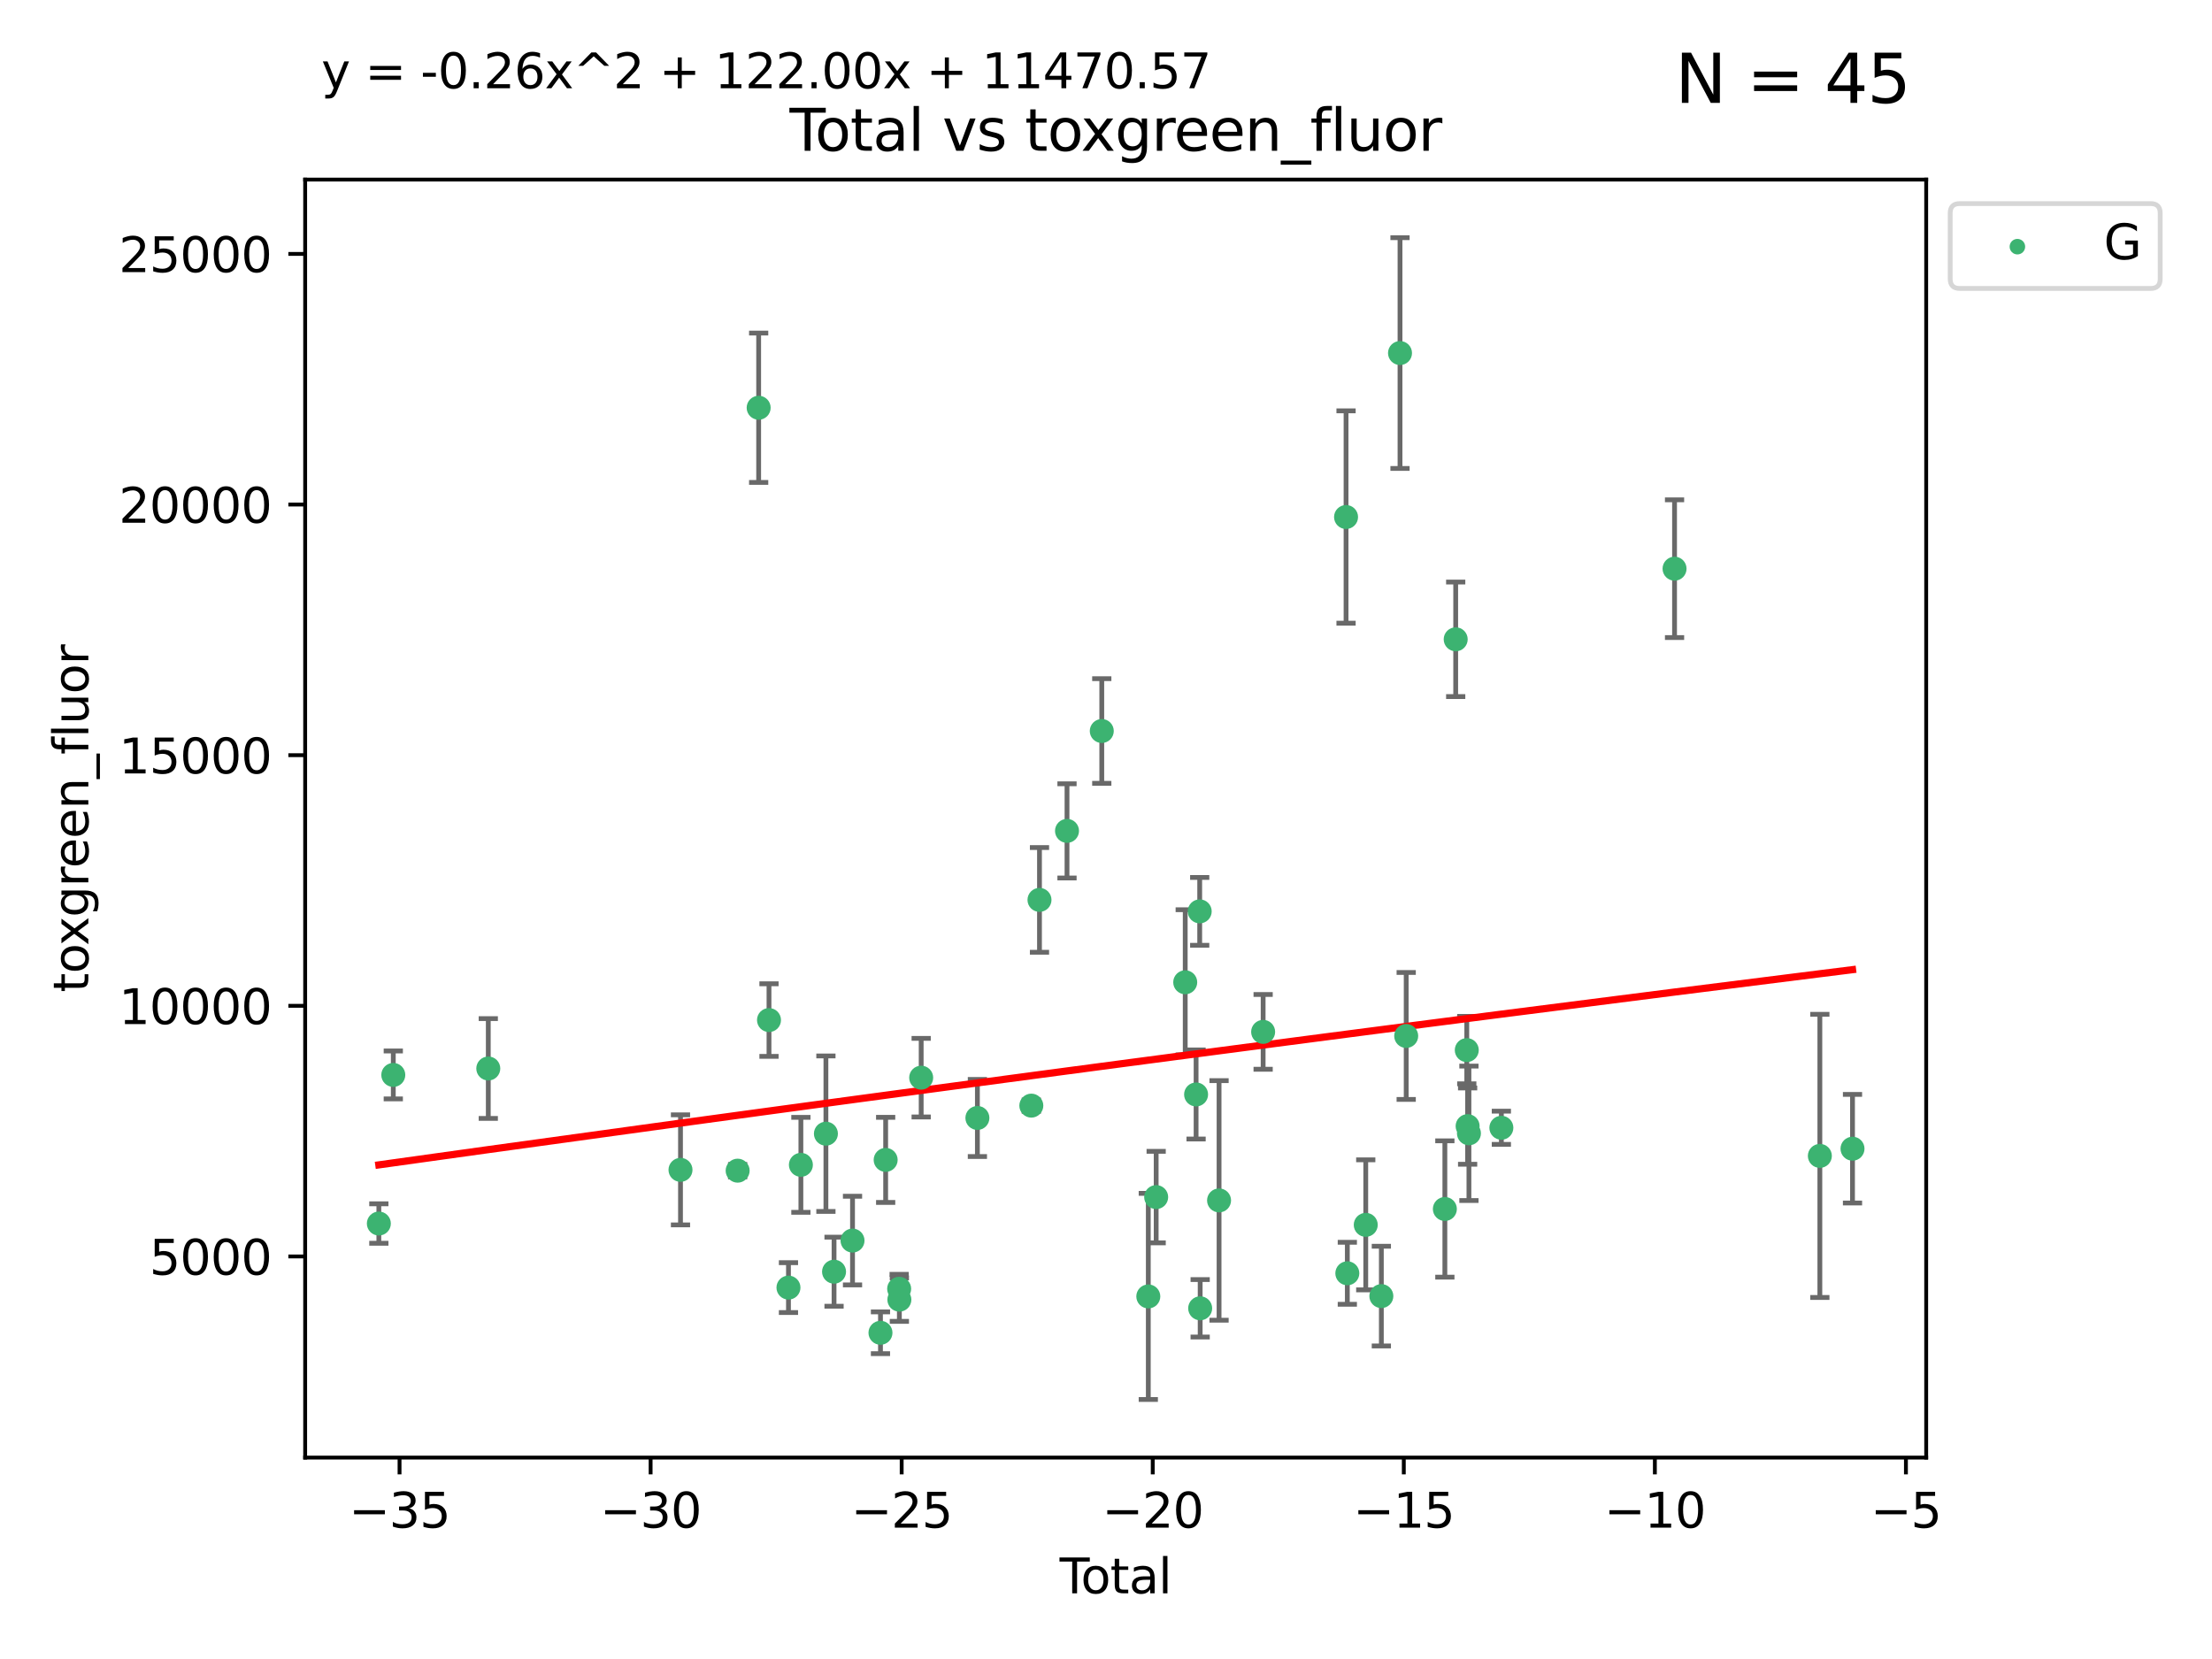 <?xml version="1.0" encoding="utf-8" standalone="no"?>
<!DOCTYPE svg PUBLIC "-//W3C//DTD SVG 1.1//EN"
  "http://www.w3.org/Graphics/SVG/1.1/DTD/svg11.dtd">
<svg xmlns:xlink="http://www.w3.org/1999/xlink" width="460.8pt" height="345.6pt" viewBox="0 0 460.8 345.6" xmlns="http://www.w3.org/2000/svg" version="1.1">
 <defs>
  <style type="text/css">*{stroke-linejoin: round; stroke-linecap: butt}</style>
 </defs>
 <g id="figure_1">
  <g id="patch_1">
   <path d="M 0 345.6 
L 460.8 345.6 
L 460.8 0 
L 0 0 
z
" style="fill: #ffffff"/>
  </g>
  <g id="axes_1">
   <g id="patch_2">
    <path d="M 63.571 303.64 
L 401.26 303.64 
L 401.26 37.411 
L 63.571 37.411 
z
" style="fill: #ffffff"/>
   </g>
   <g id="PathCollection_1">
    <defs>
     <path id="mb981aab3f8" d="M 0 1.118 
C 0.297 1.118 0.581 1 0.791 0.791 
C 1 0.581 1.118 0.297 1.118 0 
C 1.118 -0.297 1 -0.581 0.791 -0.791 
C 0.581 -1 0.297 -1.118 0 -1.118 
C -0.297 -1.118 -0.581 -1 -0.791 -0.791 
C -1 -0.581 -1.118 -0.297 -1.118 0 
C -1.118 0.297 -1 0.581 -0.791 0.791 
C -0.581 1 -0.297 1.118 0 1.118 
z
" style="stroke: #3cb371"/>
    </defs>
    <g clip-path="url(#pa6dcee14ed)">
     <use xlink:href="#mb981aab3f8" x="78.921" y="254.885" style="fill: #3cb371; stroke: #3cb371"/>
     <use xlink:href="#mb981aab3f8" x="81.93" y="223.929" style="fill: #3cb371; stroke: #3cb371"/>
     <use xlink:href="#mb981aab3f8" x="101.719" y="222.588" style="fill: #3cb371; stroke: #3cb371"/>
     <use xlink:href="#mb981aab3f8" x="141.76" y="243.702" style="fill: #3cb371; stroke: #3cb371"/>
     <use xlink:href="#mb981aab3f8" x="153.665" y="243.871" style="fill: #3cb371; stroke: #3cb371"/>
     <use xlink:href="#mb981aab3f8" x="158.042" y="84.942" style="fill: #3cb371; stroke: #3cb371"/>
     <use xlink:href="#mb981aab3f8" x="160.196" y="212.498" style="fill: #3cb371; stroke: #3cb371"/>
     <use xlink:href="#mb981aab3f8" x="164.252" y="268.231" style="fill: #3cb371; stroke: #3cb371"/>
     <use xlink:href="#mb981aab3f8" x="166.84" y="242.658" style="fill: #3cb371; stroke: #3cb371"/>
     <use xlink:href="#mb981aab3f8" x="172.053" y="236.169" style="fill: #3cb371; stroke: #3cb371"/>
     <use xlink:href="#mb981aab3f8" x="173.747" y="264.917" style="fill: #3cb371; stroke: #3cb371"/>
     <use xlink:href="#mb981aab3f8" x="177.596" y="258.435" style="fill: #3cb371; stroke: #3cb371"/>
     <use xlink:href="#mb981aab3f8" x="183.419" y="277.644" style="fill: #3cb371; stroke: #3cb371"/>
     <use xlink:href="#mb981aab3f8" x="184.499" y="241.626" style="fill: #3cb371; stroke: #3cb371"/>
     <use xlink:href="#mb981aab3f8" x="187.311" y="268.48" style="fill: #3cb371; stroke: #3cb371"/>
     <use xlink:href="#mb981aab3f8" x="187.355" y="270.741" style="fill: #3cb371; stroke: #3cb371"/>
     <use xlink:href="#mb981aab3f8" x="191.898" y="224.498" style="fill: #3cb371; stroke: #3cb371"/>
     <use xlink:href="#mb981aab3f8" x="203.61" y="232.891" style="fill: #3cb371; stroke: #3cb371"/>
     <use xlink:href="#mb981aab3f8" x="214.844" y="230.323" style="fill: #3cb371; stroke: #3cb371"/>
     <use xlink:href="#mb981aab3f8" x="216.545" y="187.463" style="fill: #3cb371; stroke: #3cb371"/>
     <use xlink:href="#mb981aab3f8" x="222.277" y="173.088" style="fill: #3cb371; stroke: #3cb371"/>
     <use xlink:href="#mb981aab3f8" x="229.52" y="152.282" style="fill: #3cb371; stroke: #3cb371"/>
     <use xlink:href="#mb981aab3f8" x="239.213" y="270.069" style="fill: #3cb371; stroke: #3cb371"/>
     <use xlink:href="#mb981aab3f8" x="240.851" y="249.377" style="fill: #3cb371; stroke: #3cb371"/>
     <use xlink:href="#mb981aab3f8" x="246.904" y="204.627" style="fill: #3cb371; stroke: #3cb371"/>
     <use xlink:href="#mb981aab3f8" x="249.167" y="227.996" style="fill: #3cb371; stroke: #3cb371"/>
     <use xlink:href="#mb981aab3f8" x="249.92" y="189.855" style="fill: #3cb371; stroke: #3cb371"/>
     <use xlink:href="#mb981aab3f8" x="250.017" y="272.543" style="fill: #3cb371; stroke: #3cb371"/>
     <use xlink:href="#mb981aab3f8" x="253.952" y="250.068" style="fill: #3cb371; stroke: #3cb371"/>
     <use xlink:href="#mb981aab3f8" x="263.134" y="214.959" style="fill: #3cb371; stroke: #3cb371"/>
     <use xlink:href="#mb981aab3f8" x="280.407" y="107.704" style="fill: #3cb371; stroke: #3cb371"/>
     <use xlink:href="#mb981aab3f8" x="280.673" y="265.249" style="fill: #3cb371; stroke: #3cb371"/>
     <use xlink:href="#mb981aab3f8" x="284.511" y="255.16" style="fill: #3cb371; stroke: #3cb371"/>
     <use xlink:href="#mb981aab3f8" x="287.76" y="270.001" style="fill: #3cb371; stroke: #3cb371"/>
     <use xlink:href="#mb981aab3f8" x="291.648" y="73.547" style="fill: #3cb371; stroke: #3cb371"/>
     <use xlink:href="#mb981aab3f8" x="292.937" y="215.81" style="fill: #3cb371; stroke: #3cb371"/>
     <use xlink:href="#mb981aab3f8" x="300.991" y="251.853" style="fill: #3cb371; stroke: #3cb371"/>
     <use xlink:href="#mb981aab3f8" x="303.248" y="133.179" style="fill: #3cb371; stroke: #3cb371"/>
     <use xlink:href="#mb981aab3f8" x="305.556" y="218.754" style="fill: #3cb371; stroke: #3cb371"/>
     <use xlink:href="#mb981aab3f8" x="305.733" y="234.591" style="fill: #3cb371; stroke: #3cb371"/>
     <use xlink:href="#mb981aab3f8" x="306.006" y="236.09" style="fill: #3cb371; stroke: #3cb371"/>
     <use xlink:href="#mb981aab3f8" x="312.761" y="234.936" style="fill: #3cb371; stroke: #3cb371"/>
     <use xlink:href="#mb981aab3f8" x="348.839" y="118.468" style="fill: #3cb371; stroke: #3cb371"/>
     <use xlink:href="#mb981aab3f8" x="379.109" y="240.794" style="fill: #3cb371; stroke: #3cb371"/>
     <use xlink:href="#mb981aab3f8" x="385.911" y="239.297" style="fill: #3cb371; stroke: #3cb371"/>
    </g>
   </g>
   <g id="matplotlib.axis_1">
    <g id="xtick_1">
     <g id="line2d_1">
      <defs>
       <path id="md2f222ada0" d="M 0 0 
L 0 3.5 
" style="stroke: #000000; stroke-width: 0.8"/>
      </defs>
      <g>
       <use xlink:href="#md2f222ada0" x="83.232" y="303.64" style="stroke: #000000; stroke-width: 0.8"/>
      </g>
     </g>
     <g id="text_1">
      <!-- −35 -->
      <g transform="translate(72.68 318.238)scale(0.1 -0.1)">
       <defs>
        <path id="DejaVuSans-2212" d="M 678 2272 
L 4684 2272 
L 4684 1741 
L 678 1741 
L 678 2272 
z
" transform="scale(0.016)"/>
        <path id="DejaVuSans-33" d="M 2597 2516 
Q 3050 2419 3304 2112 
Q 3559 1806 3559 1356 
Q 3559 666 3084 287 
Q 2609 -91 1734 -91 
Q 1441 -91 1130 -33 
Q 819 25 488 141 
L 488 750 
Q 750 597 1062 519 
Q 1375 441 1716 441 
Q 2309 441 2620 675 
Q 2931 909 2931 1356 
Q 2931 1769 2642 2001 
Q 2353 2234 1838 2234 
L 1294 2234 
L 1294 2753 
L 1863 2753 
Q 2328 2753 2575 2939 
Q 2822 3125 2822 3475 
Q 2822 3834 2567 4026 
Q 2313 4219 1838 4219 
Q 1578 4219 1281 4162 
Q 984 4106 628 3988 
L 628 4550 
Q 988 4650 1302 4700 
Q 1616 4750 1894 4750 
Q 2613 4750 3031 4423 
Q 3450 4097 3450 3541 
Q 3450 3153 3228 2886 
Q 3006 2619 2597 2516 
z
" transform="scale(0.016)"/>
        <path id="DejaVuSans-35" d="M 691 4666 
L 3169 4666 
L 3169 4134 
L 1269 4134 
L 1269 2991 
Q 1406 3038 1543 3061 
Q 1681 3084 1819 3084 
Q 2600 3084 3056 2656 
Q 3513 2228 3513 1497 
Q 3513 744 3044 326 
Q 2575 -91 1722 -91 
Q 1428 -91 1123 -41 
Q 819 9 494 109 
L 494 744 
Q 775 591 1075 516 
Q 1375 441 1709 441 
Q 2250 441 2565 725 
Q 2881 1009 2881 1497 
Q 2881 1984 2565 2268 
Q 2250 2553 1709 2553 
Q 1456 2553 1204 2497 
Q 953 2441 691 2322 
L 691 4666 
z
" transform="scale(0.016)"/>
       </defs>
       <use xlink:href="#DejaVuSans-2212"/>
       <use xlink:href="#DejaVuSans-33" x="83.789"/>
       <use xlink:href="#DejaVuSans-35" x="147.412"/>
      </g>
     </g>
    </g>
    <g id="xtick_2">
     <g id="line2d_2">
      <g>
       <use xlink:href="#md2f222ada0" x="135.534" y="303.64" style="stroke: #000000; stroke-width: 0.8"/>
      </g>
     </g>
     <g id="text_2">
      <!-- −30 -->
      <g transform="translate(124.981 318.238)scale(0.1 -0.1)">
       <defs>
        <path id="DejaVuSans-30" d="M 2034 4250 
Q 1547 4250 1301 3770 
Q 1056 3291 1056 2328 
Q 1056 1369 1301 889 
Q 1547 409 2034 409 
Q 2525 409 2770 889 
Q 3016 1369 3016 2328 
Q 3016 3291 2770 3770 
Q 2525 4250 2034 4250 
z
M 2034 4750 
Q 2819 4750 3233 4129 
Q 3647 3509 3647 2328 
Q 3647 1150 3233 529 
Q 2819 -91 2034 -91 
Q 1250 -91 836 529 
Q 422 1150 422 2328 
Q 422 3509 836 4129 
Q 1250 4750 2034 4750 
z
" transform="scale(0.016)"/>
       </defs>
       <use xlink:href="#DejaVuSans-2212"/>
       <use xlink:href="#DejaVuSans-33" x="83.789"/>
       <use xlink:href="#DejaVuSans-30" x="147.412"/>
      </g>
     </g>
    </g>
    <g id="xtick_3">
     <g id="line2d_3">
      <g>
       <use xlink:href="#md2f222ada0" x="187.835" y="303.64" style="stroke: #000000; stroke-width: 0.8"/>
      </g>
     </g>
     <g id="text_3">
      <!-- −25 -->
      <g transform="translate(177.283 318.238)scale(0.1 -0.1)">
       <defs>
        <path id="DejaVuSans-32" d="M 1228 531 
L 3431 531 
L 3431 0 
L 469 0 
L 469 531 
Q 828 903 1448 1529 
Q 2069 2156 2228 2338 
Q 2531 2678 2651 2914 
Q 2772 3150 2772 3378 
Q 2772 3750 2511 3984 
Q 2250 4219 1831 4219 
Q 1534 4219 1204 4116 
Q 875 4013 500 3803 
L 500 4441 
Q 881 4594 1212 4672 
Q 1544 4750 1819 4750 
Q 2544 4750 2975 4387 
Q 3406 4025 3406 3419 
Q 3406 3131 3298 2873 
Q 3191 2616 2906 2266 
Q 2828 2175 2409 1742 
Q 1991 1309 1228 531 
z
" transform="scale(0.016)"/>
       </defs>
       <use xlink:href="#DejaVuSans-2212"/>
       <use xlink:href="#DejaVuSans-32" x="83.789"/>
       <use xlink:href="#DejaVuSans-35" x="147.412"/>
      </g>
     </g>
    </g>
    <g id="xtick_4">
     <g id="line2d_4">
      <g>
       <use xlink:href="#md2f222ada0" x="240.136" y="303.64" style="stroke: #000000; stroke-width: 0.8"/>
      </g>
     </g>
     <g id="text_4">
      <!-- −20 -->
      <g transform="translate(229.584 318.238)scale(0.1 -0.1)">
       <use xlink:href="#DejaVuSans-2212"/>
       <use xlink:href="#DejaVuSans-32" x="83.789"/>
       <use xlink:href="#DejaVuSans-30" x="147.412"/>
      </g>
     </g>
    </g>
    <g id="xtick_5">
     <g id="line2d_5">
      <g>
       <use xlink:href="#md2f222ada0" x="292.437" y="303.64" style="stroke: #000000; stroke-width: 0.8"/>
      </g>
     </g>
     <g id="text_5">
      <!-- −15 -->
      <g transform="translate(281.885 318.238)scale(0.1 -0.1)">
       <defs>
        <path id="DejaVuSans-31" d="M 794 531 
L 1825 531 
L 1825 4091 
L 703 3866 
L 703 4441 
L 1819 4666 
L 2450 4666 
L 2450 531 
L 3481 531 
L 3481 0 
L 794 0 
L 794 531 
z
" transform="scale(0.016)"/>
       </defs>
       <use xlink:href="#DejaVuSans-2212"/>
       <use xlink:href="#DejaVuSans-31" x="83.789"/>
       <use xlink:href="#DejaVuSans-35" x="147.412"/>
      </g>
     </g>
    </g>
    <g id="xtick_6">
     <g id="line2d_6">
      <g>
       <use xlink:href="#md2f222ada0" x="344.739" y="303.64" style="stroke: #000000; stroke-width: 0.8"/>
      </g>
     </g>
     <g id="text_6">
      <!-- −10 -->
      <g transform="translate(334.186 318.238)scale(0.1 -0.1)">
       <use xlink:href="#DejaVuSans-2212"/>
       <use xlink:href="#DejaVuSans-31" x="83.789"/>
       <use xlink:href="#DejaVuSans-30" x="147.412"/>
      </g>
     </g>
    </g>
    <g id="xtick_7">
     <g id="line2d_7">
      <g>
       <use xlink:href="#md2f222ada0" x="397.04" y="303.64" style="stroke: #000000; stroke-width: 0.8"/>
      </g>
     </g>
     <g id="text_7">
      <!-- −5 -->
      <g transform="translate(389.669 318.238)scale(0.1 -0.1)">
       <use xlink:href="#DejaVuSans-2212"/>
       <use xlink:href="#DejaVuSans-35" x="83.789"/>
      </g>
     </g>
    </g>
    <g id="text_8">
     <!-- Total -->
     <g transform="translate(220.739 331.917)scale(0.1 -0.1)">
      <defs>
       <path id="DejaVuSans-54" d="M -19 4666 
L 3928 4666 
L 3928 4134 
L 2272 4134 
L 2272 0 
L 1638 0 
L 1638 4134 
L -19 4134 
L -19 4666 
z
" transform="scale(0.016)"/>
       <path id="DejaVuSans-6f" d="M 1959 3097 
Q 1497 3097 1228 2736 
Q 959 2375 959 1747 
Q 959 1119 1226 758 
Q 1494 397 1959 397 
Q 2419 397 2687 759 
Q 2956 1122 2956 1747 
Q 2956 2369 2687 2733 
Q 2419 3097 1959 3097 
z
M 1959 3584 
Q 2709 3584 3137 3096 
Q 3566 2609 3566 1747 
Q 3566 888 3137 398 
Q 2709 -91 1959 -91 
Q 1206 -91 779 398 
Q 353 888 353 1747 
Q 353 2609 779 3096 
Q 1206 3584 1959 3584 
z
" transform="scale(0.016)"/>
       <path id="DejaVuSans-74" d="M 1172 4494 
L 1172 3500 
L 2356 3500 
L 2356 3053 
L 1172 3053 
L 1172 1153 
Q 1172 725 1289 603 
Q 1406 481 1766 481 
L 2356 481 
L 2356 0 
L 1766 0 
Q 1100 0 847 248 
Q 594 497 594 1153 
L 594 3053 
L 172 3053 
L 172 3500 
L 594 3500 
L 594 4494 
L 1172 4494 
z
" transform="scale(0.016)"/>
       <path id="DejaVuSans-61" d="M 2194 1759 
Q 1497 1759 1228 1600 
Q 959 1441 959 1056 
Q 959 750 1161 570 
Q 1363 391 1709 391 
Q 2188 391 2477 730 
Q 2766 1069 2766 1631 
L 2766 1759 
L 2194 1759 
z
M 3341 1997 
L 3341 0 
L 2766 0 
L 2766 531 
Q 2569 213 2275 61 
Q 1981 -91 1556 -91 
Q 1019 -91 701 211 
Q 384 513 384 1019 
Q 384 1609 779 1909 
Q 1175 2209 1959 2209 
L 2766 2209 
L 2766 2266 
Q 2766 2663 2505 2880 
Q 2244 3097 1772 3097 
Q 1472 3097 1187 3025 
Q 903 2953 641 2809 
L 641 3341 
Q 956 3463 1253 3523 
Q 1550 3584 1831 3584 
Q 2591 3584 2966 3190 
Q 3341 2797 3341 1997 
z
" transform="scale(0.016)"/>
       <path id="DejaVuSans-6c" d="M 603 4863 
L 1178 4863 
L 1178 0 
L 603 0 
L 603 4863 
z
" transform="scale(0.016)"/>
      </defs>
      <use xlink:href="#DejaVuSans-54"/>
      <use xlink:href="#DejaVuSans-6f" x="44.084"/>
      <use xlink:href="#DejaVuSans-74" x="105.266"/>
      <use xlink:href="#DejaVuSans-61" x="144.475"/>
      <use xlink:href="#DejaVuSans-6c" x="205.754"/>
     </g>
    </g>
   </g>
   <g id="matplotlib.axis_2">
    <g id="ytick_1">
     <g id="line2d_8">
      <defs>
       <path id="m5219bcf8ad" d="M 0 0 
L -3.5 0 
" style="stroke: #000000; stroke-width: 0.8"/>
      </defs>
      <g>
       <use xlink:href="#m5219bcf8ad" x="63.571" y="261.744" style="stroke: #000000; stroke-width: 0.8"/>
      </g>
     </g>
     <g id="text_9">
      <!-- 5000 -->
      <g transform="translate(31.121 265.543)scale(0.1 -0.1)">
       <use xlink:href="#DejaVuSans-35"/>
       <use xlink:href="#DejaVuSans-30" x="63.623"/>
       <use xlink:href="#DejaVuSans-30" x="127.246"/>
       <use xlink:href="#DejaVuSans-30" x="190.869"/>
      </g>
     </g>
    </g>
    <g id="ytick_2">
     <g id="line2d_9">
      <g>
       <use xlink:href="#m5219bcf8ad" x="63.571" y="209.53" style="stroke: #000000; stroke-width: 0.8"/>
      </g>
     </g>
     <g id="text_10">
      <!-- 10000 -->
      <g transform="translate(24.759 213.329)scale(0.1 -0.1)">
       <use xlink:href="#DejaVuSans-31"/>
       <use xlink:href="#DejaVuSans-30" x="63.623"/>
       <use xlink:href="#DejaVuSans-30" x="127.246"/>
       <use xlink:href="#DejaVuSans-30" x="190.869"/>
       <use xlink:href="#DejaVuSans-30" x="254.492"/>
      </g>
     </g>
    </g>
    <g id="ytick_3">
     <g id="line2d_10">
      <g>
       <use xlink:href="#m5219bcf8ad" x="63.571" y="157.317" style="stroke: #000000; stroke-width: 0.8"/>
      </g>
     </g>
     <g id="text_11">
      <!-- 15000 -->
      <g transform="translate(24.759 161.116)scale(0.1 -0.1)">
       <use xlink:href="#DejaVuSans-31"/>
       <use xlink:href="#DejaVuSans-35" x="63.623"/>
       <use xlink:href="#DejaVuSans-30" x="127.246"/>
       <use xlink:href="#DejaVuSans-30" x="190.869"/>
       <use xlink:href="#DejaVuSans-30" x="254.492"/>
      </g>
     </g>
    </g>
    <g id="ytick_4">
     <g id="line2d_11">
      <g>
       <use xlink:href="#m5219bcf8ad" x="63.571" y="105.103" style="stroke: #000000; stroke-width: 0.8"/>
      </g>
     </g>
     <g id="text_12">
      <!-- 20000 -->
      <g transform="translate(24.759 108.902)scale(0.1 -0.1)">
       <use xlink:href="#DejaVuSans-32"/>
       <use xlink:href="#DejaVuSans-30" x="63.623"/>
       <use xlink:href="#DejaVuSans-30" x="127.246"/>
       <use xlink:href="#DejaVuSans-30" x="190.869"/>
       <use xlink:href="#DejaVuSans-30" x="254.492"/>
      </g>
     </g>
    </g>
    <g id="ytick_5">
     <g id="line2d_12">
      <g>
       <use xlink:href="#m5219bcf8ad" x="63.571" y="52.89" style="stroke: #000000; stroke-width: 0.8"/>
      </g>
     </g>
     <g id="text_13">
      <!-- 25000 -->
      <g transform="translate(24.759 56.689)scale(0.1 -0.1)">
       <use xlink:href="#DejaVuSans-32"/>
       <use xlink:href="#DejaVuSans-35" x="63.623"/>
       <use xlink:href="#DejaVuSans-30" x="127.246"/>
       <use xlink:href="#DejaVuSans-30" x="190.869"/>
       <use xlink:href="#DejaVuSans-30" x="254.492"/>
      </g>
     </g>
    </g>
    <g id="text_14">
     <!-- toxgreen_fluor -->
     <g transform="translate(18.401 206.72)rotate(-90)scale(0.1 -0.1)">
      <defs>
       <path id="DejaVuSans-78" d="M 3513 3500 
L 2247 1797 
L 3578 0 
L 2900 0 
L 1881 1375 
L 863 0 
L 184 0 
L 1544 1831 
L 300 3500 
L 978 3500 
L 1906 2253 
L 2834 3500 
L 3513 3500 
z
" transform="scale(0.016)"/>
       <path id="DejaVuSans-67" d="M 2906 1791 
Q 2906 2416 2648 2759 
Q 2391 3103 1925 3103 
Q 1463 3103 1205 2759 
Q 947 2416 947 1791 
Q 947 1169 1205 825 
Q 1463 481 1925 481 
Q 2391 481 2648 825 
Q 2906 1169 2906 1791 
z
M 3481 434 
Q 3481 -459 3084 -895 
Q 2688 -1331 1869 -1331 
Q 1566 -1331 1297 -1286 
Q 1028 -1241 775 -1147 
L 775 -588 
Q 1028 -725 1275 -790 
Q 1522 -856 1778 -856 
Q 2344 -856 2625 -561 
Q 2906 -266 2906 331 
L 2906 616 
Q 2728 306 2450 153 
Q 2172 0 1784 0 
Q 1141 0 747 490 
Q 353 981 353 1791 
Q 353 2603 747 3093 
Q 1141 3584 1784 3584 
Q 2172 3584 2450 3431 
Q 2728 3278 2906 2969 
L 2906 3500 
L 3481 3500 
L 3481 434 
z
" transform="scale(0.016)"/>
       <path id="DejaVuSans-72" d="M 2631 2963 
Q 2534 3019 2420 3045 
Q 2306 3072 2169 3072 
Q 1681 3072 1420 2755 
Q 1159 2438 1159 1844 
L 1159 0 
L 581 0 
L 581 3500 
L 1159 3500 
L 1159 2956 
Q 1341 3275 1631 3429 
Q 1922 3584 2338 3584 
Q 2397 3584 2469 3576 
Q 2541 3569 2628 3553 
L 2631 2963 
z
" transform="scale(0.016)"/>
       <path id="DejaVuSans-65" d="M 3597 1894 
L 3597 1613 
L 953 1613 
Q 991 1019 1311 708 
Q 1631 397 2203 397 
Q 2534 397 2845 478 
Q 3156 559 3463 722 
L 3463 178 
Q 3153 47 2828 -22 
Q 2503 -91 2169 -91 
Q 1331 -91 842 396 
Q 353 884 353 1716 
Q 353 2575 817 3079 
Q 1281 3584 2069 3584 
Q 2775 3584 3186 3129 
Q 3597 2675 3597 1894 
z
M 3022 2063 
Q 3016 2534 2758 2815 
Q 2500 3097 2075 3097 
Q 1594 3097 1305 2825 
Q 1016 2553 972 2059 
L 3022 2063 
z
" transform="scale(0.016)"/>
       <path id="DejaVuSans-6e" d="M 3513 2113 
L 3513 0 
L 2938 0 
L 2938 2094 
Q 2938 2591 2744 2837 
Q 2550 3084 2163 3084 
Q 1697 3084 1428 2787 
Q 1159 2491 1159 1978 
L 1159 0 
L 581 0 
L 581 3500 
L 1159 3500 
L 1159 2956 
Q 1366 3272 1645 3428 
Q 1925 3584 2291 3584 
Q 2894 3584 3203 3211 
Q 3513 2838 3513 2113 
z
" transform="scale(0.016)"/>
       <path id="DejaVuSans-5f" d="M 3263 -1063 
L 3263 -1509 
L -63 -1509 
L -63 -1063 
L 3263 -1063 
z
" transform="scale(0.016)"/>
       <path id="DejaVuSans-66" d="M 2375 4863 
L 2375 4384 
L 1825 4384 
Q 1516 4384 1395 4259 
Q 1275 4134 1275 3809 
L 1275 3500 
L 2222 3500 
L 2222 3053 
L 1275 3053 
L 1275 0 
L 697 0 
L 697 3053 
L 147 3053 
L 147 3500 
L 697 3500 
L 697 3744 
Q 697 4328 969 4595 
Q 1241 4863 1831 4863 
L 2375 4863 
z
" transform="scale(0.016)"/>
       <path id="DejaVuSans-75" d="M 544 1381 
L 544 3500 
L 1119 3500 
L 1119 1403 
Q 1119 906 1312 657 
Q 1506 409 1894 409 
Q 2359 409 2629 706 
Q 2900 1003 2900 1516 
L 2900 3500 
L 3475 3500 
L 3475 0 
L 2900 0 
L 2900 538 
Q 2691 219 2414 64 
Q 2138 -91 1772 -91 
Q 1169 -91 856 284 
Q 544 659 544 1381 
z
M 1991 3584 
L 1991 3584 
z
" transform="scale(0.016)"/>
      </defs>
      <use xlink:href="#DejaVuSans-74"/>
      <use xlink:href="#DejaVuSans-6f" x="39.209"/>
      <use xlink:href="#DejaVuSans-78" x="97.266"/>
      <use xlink:href="#DejaVuSans-67" x="156.445"/>
      <use xlink:href="#DejaVuSans-72" x="219.922"/>
      <use xlink:href="#DejaVuSans-65" x="258.785"/>
      <use xlink:href="#DejaVuSans-65" x="320.309"/>
      <use xlink:href="#DejaVuSans-6e" x="381.832"/>
      <use xlink:href="#DejaVuSans-5f" x="445.211"/>
      <use xlink:href="#DejaVuSans-66" x="495.211"/>
      <use xlink:href="#DejaVuSans-6c" x="530.416"/>
      <use xlink:href="#DejaVuSans-75" x="558.199"/>
      <use xlink:href="#DejaVuSans-6f" x="621.578"/>
      <use xlink:href="#DejaVuSans-72" x="682.76"/>
     </g>
    </g>
   </g>
   <g id="LineCollection_1">
    <path d="M 78.921 258.995 
L 78.921 250.775 
" clip-path="url(#pa6dcee14ed)" style="fill: none; stroke: #696969"/>
    <path d="M 81.93 228.921 
L 81.93 218.936 
" clip-path="url(#pa6dcee14ed)" style="fill: none; stroke: #696969"/>
    <path d="M 101.719 232.983 
L 101.719 212.193 
" clip-path="url(#pa6dcee14ed)" style="fill: none; stroke: #696969"/>
    <path d="M 141.76 255.17 
L 141.76 232.234 
" clip-path="url(#pa6dcee14ed)" style="fill: none; stroke: #696969"/>
    <path d="M 153.665 245.17 
L 153.665 242.572 
" clip-path="url(#pa6dcee14ed)" style="fill: none; stroke: #696969"/>
    <path d="M 158.042 100.499 
L 158.042 69.384 
" clip-path="url(#pa6dcee14ed)" style="fill: none; stroke: #696969"/>
    <path d="M 160.196 220.056 
L 160.196 204.941 
" clip-path="url(#pa6dcee14ed)" style="fill: none; stroke: #696969"/>
    <path d="M 164.252 273.425 
L 164.252 263.038 
" clip-path="url(#pa6dcee14ed)" style="fill: none; stroke: #696969"/>
    <path d="M 166.84 252.548 
L 166.84 232.767 
" clip-path="url(#pa6dcee14ed)" style="fill: none; stroke: #696969"/>
    <path d="M 172.053 252.363 
L 172.053 219.976 
" clip-path="url(#pa6dcee14ed)" style="fill: none; stroke: #696969"/>
    <path d="M 173.747 272.114 
L 173.747 257.72 
" clip-path="url(#pa6dcee14ed)" style="fill: none; stroke: #696969"/>
    <path d="M 177.596 267.669 
L 177.596 249.201 
" clip-path="url(#pa6dcee14ed)" style="fill: none; stroke: #696969"/>
    <path d="M 183.419 281.995 
L 183.419 273.292 
" clip-path="url(#pa6dcee14ed)" style="fill: none; stroke: #696969"/>
    <path d="M 184.499 250.492 
L 184.499 232.759 
" clip-path="url(#pa6dcee14ed)" style="fill: none; stroke: #696969"/>
    <path d="M 187.311 271.493 
L 187.311 265.466 
" clip-path="url(#pa6dcee14ed)" style="fill: none; stroke: #696969"/>
    <path d="M 187.355 275.264 
L 187.355 266.218 
" clip-path="url(#pa6dcee14ed)" style="fill: none; stroke: #696969"/>
    <path d="M 191.898 232.686 
L 191.898 216.31 
" clip-path="url(#pa6dcee14ed)" style="fill: none; stroke: #696969"/>
    <path d="M 203.61 240.921 
L 203.61 224.86 
" clip-path="url(#pa6dcee14ed)" style="fill: none; stroke: #696969"/>
    <path d="M 214.844 231.508 
L 214.844 229.137 
" clip-path="url(#pa6dcee14ed)" style="fill: none; stroke: #696969"/>
    <path d="M 216.545 198.368 
L 216.545 176.557 
" clip-path="url(#pa6dcee14ed)" style="fill: none; stroke: #696969"/>
    <path d="M 222.277 182.9 
L 222.277 163.276 
" clip-path="url(#pa6dcee14ed)" style="fill: none; stroke: #696969"/>
    <path d="M 229.52 163.186 
L 229.52 141.378 
" clip-path="url(#pa6dcee14ed)" style="fill: none; stroke: #696969"/>
    <path d="M 239.213 291.539 
L 239.213 248.599 
" clip-path="url(#pa6dcee14ed)" style="fill: none; stroke: #696969"/>
    <path d="M 240.851 258.91 
L 240.851 239.843 
" clip-path="url(#pa6dcee14ed)" style="fill: none; stroke: #696969"/>
    <path d="M 246.904 219.744 
L 246.904 189.509 
" clip-path="url(#pa6dcee14ed)" style="fill: none; stroke: #696969"/>
    <path d="M 249.167 237.272 
L 249.167 218.719 
" clip-path="url(#pa6dcee14ed)" style="fill: none; stroke: #696969"/>
    <path d="M 249.92 196.923 
L 249.92 182.788 
" clip-path="url(#pa6dcee14ed)" style="fill: none; stroke: #696969"/>
    <path d="M 250.017 278.528 
L 250.017 266.558 
" clip-path="url(#pa6dcee14ed)" style="fill: none; stroke: #696969"/>
    <path d="M 253.952 275.021 
L 253.952 225.115 
" clip-path="url(#pa6dcee14ed)" style="fill: none; stroke: #696969"/>
    <path d="M 263.134 222.745 
L 263.134 207.173 
" clip-path="url(#pa6dcee14ed)" style="fill: none; stroke: #696969"/>
    <path d="M 280.407 129.823 
L 280.407 85.585 
" clip-path="url(#pa6dcee14ed)" style="fill: none; stroke: #696969"/>
    <path d="M 280.673 271.705 
L 280.673 258.792 
" clip-path="url(#pa6dcee14ed)" style="fill: none; stroke: #696969"/>
    <path d="M 284.511 268.703 
L 284.511 241.616 
" clip-path="url(#pa6dcee14ed)" style="fill: none; stroke: #696969"/>
    <path d="M 287.76 280.387 
L 287.76 259.615 
" clip-path="url(#pa6dcee14ed)" style="fill: none; stroke: #696969"/>
    <path d="M 291.648 97.582 
L 291.648 49.513 
" clip-path="url(#pa6dcee14ed)" style="fill: none; stroke: #696969"/>
    <path d="M 292.937 229.033 
L 292.937 202.586 
" clip-path="url(#pa6dcee14ed)" style="fill: none; stroke: #696969"/>
    <path d="M 300.991 266.052 
L 300.991 237.653 
" clip-path="url(#pa6dcee14ed)" style="fill: none; stroke: #696969"/>
    <path d="M 303.248 145.109 
L 303.248 121.25 
" clip-path="url(#pa6dcee14ed)" style="fill: none; stroke: #696969"/>
    <path d="M 305.556 225.775 
L 305.556 211.733 
" clip-path="url(#pa6dcee14ed)" style="fill: none; stroke: #696969"/>
    <path d="M 305.733 242.536 
L 305.733 226.646 
" clip-path="url(#pa6dcee14ed)" style="fill: none; stroke: #696969"/>
    <path d="M 306.006 250.089 
L 306.006 222.091 
" clip-path="url(#pa6dcee14ed)" style="fill: none; stroke: #696969"/>
    <path d="M 312.761 238.395 
L 312.761 231.478 
" clip-path="url(#pa6dcee14ed)" style="fill: none; stroke: #696969"/>
    <path d="M 348.839 132.812 
L 348.839 104.123 
" clip-path="url(#pa6dcee14ed)" style="fill: none; stroke: #696969"/>
    <path d="M 379.109 270.285 
L 379.109 211.302 
" clip-path="url(#pa6dcee14ed)" style="fill: none; stroke: #696969"/>
    <path d="M 385.911 250.605 
L 385.911 227.988 
" clip-path="url(#pa6dcee14ed)" style="fill: none; stroke: #696969"/>
   </g>
   <g id="line2d_13">
    <defs>
     <path id="m3a388b323a" d="M 2 0 
L -2 -0 
" style="stroke: #696969"/>
    </defs>
    <g clip-path="url(#pa6dcee14ed)">
     <use xlink:href="#m3a388b323a" x="78.921" y="258.995" style="fill: #696969; stroke: #696969"/>
     <use xlink:href="#m3a388b323a" x="81.93" y="228.921" style="fill: #696969; stroke: #696969"/>
     <use xlink:href="#m3a388b323a" x="101.719" y="232.983" style="fill: #696969; stroke: #696969"/>
     <use xlink:href="#m3a388b323a" x="141.76" y="255.17" style="fill: #696969; stroke: #696969"/>
     <use xlink:href="#m3a388b323a" x="153.665" y="245.17" style="fill: #696969; stroke: #696969"/>
     <use xlink:href="#m3a388b323a" x="158.042" y="100.499" style="fill: #696969; stroke: #696969"/>
     <use xlink:href="#m3a388b323a" x="160.196" y="220.056" style="fill: #696969; stroke: #696969"/>
     <use xlink:href="#m3a388b323a" x="164.252" y="273.425" style="fill: #696969; stroke: #696969"/>
     <use xlink:href="#m3a388b323a" x="166.84" y="252.548" style="fill: #696969; stroke: #696969"/>
     <use xlink:href="#m3a388b323a" x="172.053" y="252.363" style="fill: #696969; stroke: #696969"/>
     <use xlink:href="#m3a388b323a" x="173.747" y="272.114" style="fill: #696969; stroke: #696969"/>
     <use xlink:href="#m3a388b323a" x="177.596" y="267.669" style="fill: #696969; stroke: #696969"/>
     <use xlink:href="#m3a388b323a" x="183.419" y="281.995" style="fill: #696969; stroke: #696969"/>
     <use xlink:href="#m3a388b323a" x="184.499" y="250.492" style="fill: #696969; stroke: #696969"/>
     <use xlink:href="#m3a388b323a" x="187.311" y="271.493" style="fill: #696969; stroke: #696969"/>
     <use xlink:href="#m3a388b323a" x="187.355" y="275.264" style="fill: #696969; stroke: #696969"/>
     <use xlink:href="#m3a388b323a" x="191.898" y="232.686" style="fill: #696969; stroke: #696969"/>
     <use xlink:href="#m3a388b323a" x="203.61" y="240.921" style="fill: #696969; stroke: #696969"/>
     <use xlink:href="#m3a388b323a" x="214.844" y="231.508" style="fill: #696969; stroke: #696969"/>
     <use xlink:href="#m3a388b323a" x="216.545" y="198.368" style="fill: #696969; stroke: #696969"/>
     <use xlink:href="#m3a388b323a" x="222.277" y="182.9" style="fill: #696969; stroke: #696969"/>
     <use xlink:href="#m3a388b323a" x="229.52" y="163.186" style="fill: #696969; stroke: #696969"/>
     <use xlink:href="#m3a388b323a" x="239.213" y="291.539" style="fill: #696969; stroke: #696969"/>
     <use xlink:href="#m3a388b323a" x="240.851" y="258.91" style="fill: #696969; stroke: #696969"/>
     <use xlink:href="#m3a388b323a" x="246.904" y="219.744" style="fill: #696969; stroke: #696969"/>
     <use xlink:href="#m3a388b323a" x="249.167" y="237.272" style="fill: #696969; stroke: #696969"/>
     <use xlink:href="#m3a388b323a" x="249.92" y="196.923" style="fill: #696969; stroke: #696969"/>
     <use xlink:href="#m3a388b323a" x="250.017" y="278.528" style="fill: #696969; stroke: #696969"/>
     <use xlink:href="#m3a388b323a" x="253.952" y="275.021" style="fill: #696969; stroke: #696969"/>
     <use xlink:href="#m3a388b323a" x="263.134" y="222.745" style="fill: #696969; stroke: #696969"/>
     <use xlink:href="#m3a388b323a" x="280.407" y="129.823" style="fill: #696969; stroke: #696969"/>
     <use xlink:href="#m3a388b323a" x="280.673" y="271.705" style="fill: #696969; stroke: #696969"/>
     <use xlink:href="#m3a388b323a" x="284.511" y="268.703" style="fill: #696969; stroke: #696969"/>
     <use xlink:href="#m3a388b323a" x="287.76" y="280.387" style="fill: #696969; stroke: #696969"/>
     <use xlink:href="#m3a388b323a" x="291.648" y="97.582" style="fill: #696969; stroke: #696969"/>
     <use xlink:href="#m3a388b323a" x="292.937" y="229.033" style="fill: #696969; stroke: #696969"/>
     <use xlink:href="#m3a388b323a" x="300.991" y="266.052" style="fill: #696969; stroke: #696969"/>
     <use xlink:href="#m3a388b323a" x="303.248" y="145.109" style="fill: #696969; stroke: #696969"/>
     <use xlink:href="#m3a388b323a" x="305.556" y="225.775" style="fill: #696969; stroke: #696969"/>
     <use xlink:href="#m3a388b323a" x="305.733" y="242.536" style="fill: #696969; stroke: #696969"/>
     <use xlink:href="#m3a388b323a" x="306.006" y="250.089" style="fill: #696969; stroke: #696969"/>
     <use xlink:href="#m3a388b323a" x="312.761" y="238.395" style="fill: #696969; stroke: #696969"/>
     <use xlink:href="#m3a388b323a" x="348.839" y="132.812" style="fill: #696969; stroke: #696969"/>
     <use xlink:href="#m3a388b323a" x="379.109" y="270.285" style="fill: #696969; stroke: #696969"/>
     <use xlink:href="#m3a388b323a" x="385.911" y="250.605" style="fill: #696969; stroke: #696969"/>
    </g>
   </g>
   <g id="line2d_14">
    <g clip-path="url(#pa6dcee14ed)">
     <use xlink:href="#m3a388b323a" x="78.921" y="250.775" style="fill: #696969; stroke: #696969"/>
     <use xlink:href="#m3a388b323a" x="81.93" y="218.936" style="fill: #696969; stroke: #696969"/>
     <use xlink:href="#m3a388b323a" x="101.719" y="212.193" style="fill: #696969; stroke: #696969"/>
     <use xlink:href="#m3a388b323a" x="141.76" y="232.234" style="fill: #696969; stroke: #696969"/>
     <use xlink:href="#m3a388b323a" x="153.665" y="242.572" style="fill: #696969; stroke: #696969"/>
     <use xlink:href="#m3a388b323a" x="158.042" y="69.384" style="fill: #696969; stroke: #696969"/>
     <use xlink:href="#m3a388b323a" x="160.196" y="204.941" style="fill: #696969; stroke: #696969"/>
     <use xlink:href="#m3a388b323a" x="164.252" y="263.038" style="fill: #696969; stroke: #696969"/>
     <use xlink:href="#m3a388b323a" x="166.84" y="232.767" style="fill: #696969; stroke: #696969"/>
     <use xlink:href="#m3a388b323a" x="172.053" y="219.976" style="fill: #696969; stroke: #696969"/>
     <use xlink:href="#m3a388b323a" x="173.747" y="257.72" style="fill: #696969; stroke: #696969"/>
     <use xlink:href="#m3a388b323a" x="177.596" y="249.201" style="fill: #696969; stroke: #696969"/>
     <use xlink:href="#m3a388b323a" x="183.419" y="273.292" style="fill: #696969; stroke: #696969"/>
     <use xlink:href="#m3a388b323a" x="184.499" y="232.759" style="fill: #696969; stroke: #696969"/>
     <use xlink:href="#m3a388b323a" x="187.311" y="265.466" style="fill: #696969; stroke: #696969"/>
     <use xlink:href="#m3a388b323a" x="187.355" y="266.218" style="fill: #696969; stroke: #696969"/>
     <use xlink:href="#m3a388b323a" x="191.898" y="216.31" style="fill: #696969; stroke: #696969"/>
     <use xlink:href="#m3a388b323a" x="203.61" y="224.86" style="fill: #696969; stroke: #696969"/>
     <use xlink:href="#m3a388b323a" x="214.844" y="229.137" style="fill: #696969; stroke: #696969"/>
     <use xlink:href="#m3a388b323a" x="216.545" y="176.557" style="fill: #696969; stroke: #696969"/>
     <use xlink:href="#m3a388b323a" x="222.277" y="163.276" style="fill: #696969; stroke: #696969"/>
     <use xlink:href="#m3a388b323a" x="229.52" y="141.378" style="fill: #696969; stroke: #696969"/>
     <use xlink:href="#m3a388b323a" x="239.213" y="248.599" style="fill: #696969; stroke: #696969"/>
     <use xlink:href="#m3a388b323a" x="240.851" y="239.843" style="fill: #696969; stroke: #696969"/>
     <use xlink:href="#m3a388b323a" x="246.904" y="189.509" style="fill: #696969; stroke: #696969"/>
     <use xlink:href="#m3a388b323a" x="249.167" y="218.719" style="fill: #696969; stroke: #696969"/>
     <use xlink:href="#m3a388b323a" x="249.92" y="182.788" style="fill: #696969; stroke: #696969"/>
     <use xlink:href="#m3a388b323a" x="250.017" y="266.558" style="fill: #696969; stroke: #696969"/>
     <use xlink:href="#m3a388b323a" x="253.952" y="225.115" style="fill: #696969; stroke: #696969"/>
     <use xlink:href="#m3a388b323a" x="263.134" y="207.173" style="fill: #696969; stroke: #696969"/>
     <use xlink:href="#m3a388b323a" x="280.407" y="85.585" style="fill: #696969; stroke: #696969"/>
     <use xlink:href="#m3a388b323a" x="280.673" y="258.792" style="fill: #696969; stroke: #696969"/>
     <use xlink:href="#m3a388b323a" x="284.511" y="241.616" style="fill: #696969; stroke: #696969"/>
     <use xlink:href="#m3a388b323a" x="287.76" y="259.615" style="fill: #696969; stroke: #696969"/>
     <use xlink:href="#m3a388b323a" x="291.648" y="49.513" style="fill: #696969; stroke: #696969"/>
     <use xlink:href="#m3a388b323a" x="292.937" y="202.586" style="fill: #696969; stroke: #696969"/>
     <use xlink:href="#m3a388b323a" x="300.991" y="237.653" style="fill: #696969; stroke: #696969"/>
     <use xlink:href="#m3a388b323a" x="303.248" y="121.25" style="fill: #696969; stroke: #696969"/>
     <use xlink:href="#m3a388b323a" x="305.556" y="211.733" style="fill: #696969; stroke: #696969"/>
     <use xlink:href="#m3a388b323a" x="305.733" y="226.646" style="fill: #696969; stroke: #696969"/>
     <use xlink:href="#m3a388b323a" x="306.006" y="222.091" style="fill: #696969; stroke: #696969"/>
     <use xlink:href="#m3a388b323a" x="312.761" y="231.478" style="fill: #696969; stroke: #696969"/>
     <use xlink:href="#m3a388b323a" x="348.839" y="104.123" style="fill: #696969; stroke: #696969"/>
     <use xlink:href="#m3a388b323a" x="379.109" y="211.302" style="fill: #696969; stroke: #696969"/>
     <use xlink:href="#m3a388b323a" x="385.911" y="227.988" style="fill: #696969; stroke: #696969"/>
    </g>
   </g>
   <g id="line2d_15">
    <path d="M 78.921 242.665 
L 81.93 242.244 
L 101.719 239.485 
L 141.76 233.963 
L 153.665 232.336 
L 158.042 231.74 
L 160.196 231.447 
L 164.252 230.896 
L 166.84 230.544 
L 172.053 229.838 
L 173.747 229.608 
L 177.596 229.087 
L 183.419 228.301 
L 184.499 228.156 
L 187.311 227.777 
L 187.355 227.771 
L 191.898 227.159 
L 203.61 225.588 
L 214.844 224.087 
L 216.545 223.86 
L 222.277 223.097 
L 229.52 222.135 
L 239.213 220.852 
L 240.851 220.636 
L 246.904 219.838 
L 249.167 219.54 
L 249.92 219.44 
L 250.017 219.428 
L 253.952 218.91 
L 263.134 217.706 
L 280.407 215.451 
L 280.673 215.416 
L 284.511 214.917 
L 287.76 214.496 
L 291.648 213.991 
L 292.937 213.824 
L 300.991 212.783 
L 303.248 212.492 
L 305.556 212.194 
L 305.733 212.171 
L 306.006 212.136 
L 312.761 211.267 
L 348.839 206.663 
L 379.109 202.849 
L 385.911 201.998 
" clip-path="url(#pa6dcee14ed)" style="fill: none; stroke: #ff0000; stroke-width: 1.5; stroke-linecap: square"/>
   </g>
   <g id="line2d_16">
    <defs>
     <path id="m4a384fecf1" d="M 0 2 
C 0.53 2 1.039 1.789 1.414 1.414 
C 1.789 1.039 2 0.53 2 0 
C 2 -0.53 1.789 -1.039 1.414 -1.414 
C 1.039 -1.789 0.53 -2 0 -2 
C -0.53 -2 -1.039 -1.789 -1.414 -1.414 
C -1.789 -1.039 -2 -0.53 -2 0 
C -2 0.53 -1.789 1.039 -1.414 1.414 
C -1.039 1.789 -0.53 2 0 2 
z
" style="stroke: #3cb371"/>
    </defs>
    <g clip-path="url(#pa6dcee14ed)">
     <use xlink:href="#m4a384fecf1" x="78.921" y="254.885" style="fill: #3cb371; stroke: #3cb371"/>
     <use xlink:href="#m4a384fecf1" x="81.93" y="223.929" style="fill: #3cb371; stroke: #3cb371"/>
     <use xlink:href="#m4a384fecf1" x="101.719" y="222.588" style="fill: #3cb371; stroke: #3cb371"/>
     <use xlink:href="#m4a384fecf1" x="141.76" y="243.702" style="fill: #3cb371; stroke: #3cb371"/>
     <use xlink:href="#m4a384fecf1" x="153.665" y="243.871" style="fill: #3cb371; stroke: #3cb371"/>
     <use xlink:href="#m4a384fecf1" x="158.042" y="84.942" style="fill: #3cb371; stroke: #3cb371"/>
     <use xlink:href="#m4a384fecf1" x="160.196" y="212.498" style="fill: #3cb371; stroke: #3cb371"/>
     <use xlink:href="#m4a384fecf1" x="164.252" y="268.231" style="fill: #3cb371; stroke: #3cb371"/>
     <use xlink:href="#m4a384fecf1" x="166.84" y="242.658" style="fill: #3cb371; stroke: #3cb371"/>
     <use xlink:href="#m4a384fecf1" x="172.053" y="236.169" style="fill: #3cb371; stroke: #3cb371"/>
     <use xlink:href="#m4a384fecf1" x="173.747" y="264.917" style="fill: #3cb371; stroke: #3cb371"/>
     <use xlink:href="#m4a384fecf1" x="177.596" y="258.435" style="fill: #3cb371; stroke: #3cb371"/>
     <use xlink:href="#m4a384fecf1" x="183.419" y="277.644" style="fill: #3cb371; stroke: #3cb371"/>
     <use xlink:href="#m4a384fecf1" x="184.499" y="241.626" style="fill: #3cb371; stroke: #3cb371"/>
     <use xlink:href="#m4a384fecf1" x="187.311" y="268.48" style="fill: #3cb371; stroke: #3cb371"/>
     <use xlink:href="#m4a384fecf1" x="187.355" y="270.741" style="fill: #3cb371; stroke: #3cb371"/>
     <use xlink:href="#m4a384fecf1" x="191.898" y="224.498" style="fill: #3cb371; stroke: #3cb371"/>
     <use xlink:href="#m4a384fecf1" x="203.61" y="232.891" style="fill: #3cb371; stroke: #3cb371"/>
     <use xlink:href="#m4a384fecf1" x="214.844" y="230.323" style="fill: #3cb371; stroke: #3cb371"/>
     <use xlink:href="#m4a384fecf1" x="216.545" y="187.463" style="fill: #3cb371; stroke: #3cb371"/>
     <use xlink:href="#m4a384fecf1" x="222.277" y="173.088" style="fill: #3cb371; stroke: #3cb371"/>
     <use xlink:href="#m4a384fecf1" x="229.52" y="152.282" style="fill: #3cb371; stroke: #3cb371"/>
     <use xlink:href="#m4a384fecf1" x="239.213" y="270.069" style="fill: #3cb371; stroke: #3cb371"/>
     <use xlink:href="#m4a384fecf1" x="240.851" y="249.377" style="fill: #3cb371; stroke: #3cb371"/>
     <use xlink:href="#m4a384fecf1" x="246.904" y="204.627" style="fill: #3cb371; stroke: #3cb371"/>
     <use xlink:href="#m4a384fecf1" x="249.167" y="227.996" style="fill: #3cb371; stroke: #3cb371"/>
     <use xlink:href="#m4a384fecf1" x="249.92" y="189.855" style="fill: #3cb371; stroke: #3cb371"/>
     <use xlink:href="#m4a384fecf1" x="250.017" y="272.543" style="fill: #3cb371; stroke: #3cb371"/>
     <use xlink:href="#m4a384fecf1" x="253.952" y="250.068" style="fill: #3cb371; stroke: #3cb371"/>
     <use xlink:href="#m4a384fecf1" x="263.134" y="214.959" style="fill: #3cb371; stroke: #3cb371"/>
     <use xlink:href="#m4a384fecf1" x="280.407" y="107.704" style="fill: #3cb371; stroke: #3cb371"/>
     <use xlink:href="#m4a384fecf1" x="280.673" y="265.249" style="fill: #3cb371; stroke: #3cb371"/>
     <use xlink:href="#m4a384fecf1" x="284.511" y="255.16" style="fill: #3cb371; stroke: #3cb371"/>
     <use xlink:href="#m4a384fecf1" x="287.76" y="270.001" style="fill: #3cb371; stroke: #3cb371"/>
     <use xlink:href="#m4a384fecf1" x="291.648" y="73.547" style="fill: #3cb371; stroke: #3cb371"/>
     <use xlink:href="#m4a384fecf1" x="292.937" y="215.81" style="fill: #3cb371; stroke: #3cb371"/>
     <use xlink:href="#m4a384fecf1" x="300.991" y="251.853" style="fill: #3cb371; stroke: #3cb371"/>
     <use xlink:href="#m4a384fecf1" x="303.248" y="133.179" style="fill: #3cb371; stroke: #3cb371"/>
     <use xlink:href="#m4a384fecf1" x="305.556" y="218.754" style="fill: #3cb371; stroke: #3cb371"/>
     <use xlink:href="#m4a384fecf1" x="305.733" y="234.591" style="fill: #3cb371; stroke: #3cb371"/>
     <use xlink:href="#m4a384fecf1" x="306.006" y="236.09" style="fill: #3cb371; stroke: #3cb371"/>
     <use xlink:href="#m4a384fecf1" x="312.761" y="234.936" style="fill: #3cb371; stroke: #3cb371"/>
     <use xlink:href="#m4a384fecf1" x="348.839" y="118.468" style="fill: #3cb371; stroke: #3cb371"/>
     <use xlink:href="#m4a384fecf1" x="379.109" y="240.794" style="fill: #3cb371; stroke: #3cb371"/>
     <use xlink:href="#m4a384fecf1" x="385.911" y="239.297" style="fill: #3cb371; stroke: #3cb371"/>
    </g>
   </g>
   <g id="patch_3">
    <path d="M 63.571 303.64 
L 63.571 37.411 
" style="fill: none; stroke: #000000; stroke-width: 0.8; stroke-linejoin: miter; stroke-linecap: square"/>
   </g>
   <g id="patch_4">
    <path d="M 401.26 303.64 
L 401.26 37.411 
" style="fill: none; stroke: #000000; stroke-width: 0.8; stroke-linejoin: miter; stroke-linecap: square"/>
   </g>
   <g id="patch_5">
    <path d="M 63.571 303.64 
L 401.26 303.64 
" style="fill: none; stroke: #000000; stroke-width: 0.8; stroke-linejoin: miter; stroke-linecap: square"/>
   </g>
   <g id="patch_6">
    <path d="M 63.571 37.411 
L 401.26 37.411 
" style="fill: none; stroke: #000000; stroke-width: 0.8; stroke-linejoin: miter; stroke-linecap: square"/>
   </g>
   <g id="text_15">
    <!-- N = 45 -->
    <g transform="translate(348.964 21.426)scale(0.14 -0.14)">
     <defs>
      <path id="DejaVuSans-4e" d="M 628 4666 
L 1478 4666 
L 3547 763 
L 3547 4666 
L 4159 4666 
L 4159 0 
L 3309 0 
L 1241 3903 
L 1241 0 
L 628 0 
L 628 4666 
z
" transform="scale(0.016)"/>
      <path id="DejaVuSans-20" transform="scale(0.016)"/>
      <path id="DejaVuSans-3d" d="M 678 2906 
L 4684 2906 
L 4684 2381 
L 678 2381 
L 678 2906 
z
M 678 1631 
L 4684 1631 
L 4684 1100 
L 678 1100 
L 678 1631 
z
" transform="scale(0.016)"/>
      <path id="DejaVuSans-34" d="M 2419 4116 
L 825 1625 
L 2419 1625 
L 2419 4116 
z
M 2253 4666 
L 3047 4666 
L 3047 1625 
L 3713 1625 
L 3713 1100 
L 3047 1100 
L 3047 0 
L 2419 0 
L 2419 1100 
L 313 1100 
L 313 1709 
L 2253 4666 
z
" transform="scale(0.016)"/>
     </defs>
     <use xlink:href="#DejaVuSans-4e"/>
     <use xlink:href="#DejaVuSans-20" x="74.805"/>
     <use xlink:href="#DejaVuSans-3d" x="106.592"/>
     <use xlink:href="#DejaVuSans-20" x="190.381"/>
     <use xlink:href="#DejaVuSans-34" x="222.168"/>
     <use xlink:href="#DejaVuSans-35" x="285.791"/>
    </g>
   </g>
   <g id="text_16">
    <!-- y = -0.26x^2 + 122.00x + 11470.57 -->
    <g transform="translate(66.948 18.387)scale(0.1 -0.1)">
     <defs>
      <path id="DejaVuSans-79" d="M 2059 -325 
Q 1816 -950 1584 -1140 
Q 1353 -1331 966 -1331 
L 506 -1331 
L 506 -850 
L 844 -850 
Q 1081 -850 1212 -737 
Q 1344 -625 1503 -206 
L 1606 56 
L 191 3500 
L 800 3500 
L 1894 763 
L 2988 3500 
L 3597 3500 
L 2059 -325 
z
" transform="scale(0.016)"/>
      <path id="DejaVuSans-2d" d="M 313 2009 
L 1997 2009 
L 1997 1497 
L 313 1497 
L 313 2009 
z
" transform="scale(0.016)"/>
      <path id="DejaVuSans-2e" d="M 684 794 
L 1344 794 
L 1344 0 
L 684 0 
L 684 794 
z
" transform="scale(0.016)"/>
      <path id="DejaVuSans-36" d="M 2113 2584 
Q 1688 2584 1439 2293 
Q 1191 2003 1191 1497 
Q 1191 994 1439 701 
Q 1688 409 2113 409 
Q 2538 409 2786 701 
Q 3034 994 3034 1497 
Q 3034 2003 2786 2293 
Q 2538 2584 2113 2584 
z
M 3366 4563 
L 3366 3988 
Q 3128 4100 2886 4159 
Q 2644 4219 2406 4219 
Q 1781 4219 1451 3797 
Q 1122 3375 1075 2522 
Q 1259 2794 1537 2939 
Q 1816 3084 2150 3084 
Q 2853 3084 3261 2657 
Q 3669 2231 3669 1497 
Q 3669 778 3244 343 
Q 2819 -91 2113 -91 
Q 1303 -91 875 529 
Q 447 1150 447 2328 
Q 447 3434 972 4092 
Q 1497 4750 2381 4750 
Q 2619 4750 2861 4703 
Q 3103 4656 3366 4563 
z
" transform="scale(0.016)"/>
      <path id="DejaVuSans-5e" d="M 2988 4666 
L 4684 2925 
L 4056 2925 
L 2681 4159 
L 1306 2925 
L 678 2925 
L 2375 4666 
L 2988 4666 
z
" transform="scale(0.016)"/>
      <path id="DejaVuSans-2b" d="M 2944 4013 
L 2944 2272 
L 4684 2272 
L 4684 1741 
L 2944 1741 
L 2944 0 
L 2419 0 
L 2419 1741 
L 678 1741 
L 678 2272 
L 2419 2272 
L 2419 4013 
L 2944 4013 
z
" transform="scale(0.016)"/>
      <path id="DejaVuSans-37" d="M 525 4666 
L 3525 4666 
L 3525 4397 
L 1831 0 
L 1172 0 
L 2766 4134 
L 525 4134 
L 525 4666 
z
" transform="scale(0.016)"/>
     </defs>
     <use xlink:href="#DejaVuSans-79"/>
     <use xlink:href="#DejaVuSans-20" x="59.18"/>
     <use xlink:href="#DejaVuSans-3d" x="90.967"/>
     <use xlink:href="#DejaVuSans-20" x="174.756"/>
     <use xlink:href="#DejaVuSans-2d" x="206.543"/>
     <use xlink:href="#DejaVuSans-30" x="242.627"/>
     <use xlink:href="#DejaVuSans-2e" x="306.25"/>
     <use xlink:href="#DejaVuSans-32" x="338.037"/>
     <use xlink:href="#DejaVuSans-36" x="401.66"/>
     <use xlink:href="#DejaVuSans-78" x="465.283"/>
     <use xlink:href="#DejaVuSans-5e" x="524.463"/>
     <use xlink:href="#DejaVuSans-32" x="608.252"/>
     <use xlink:href="#DejaVuSans-20" x="671.875"/>
     <use xlink:href="#DejaVuSans-2b" x="703.662"/>
     <use xlink:href="#DejaVuSans-20" x="787.451"/>
     <use xlink:href="#DejaVuSans-31" x="819.238"/>
     <use xlink:href="#DejaVuSans-32" x="882.861"/>
     <use xlink:href="#DejaVuSans-32" x="946.484"/>
     <use xlink:href="#DejaVuSans-2e" x="1010.107"/>
     <use xlink:href="#DejaVuSans-30" x="1041.895"/>
     <use xlink:href="#DejaVuSans-30" x="1105.518"/>
     <use xlink:href="#DejaVuSans-78" x="1169.141"/>
     <use xlink:href="#DejaVuSans-20" x="1228.32"/>
     <use xlink:href="#DejaVuSans-2b" x="1260.107"/>
     <use xlink:href="#DejaVuSans-20" x="1343.896"/>
     <use xlink:href="#DejaVuSans-31" x="1375.684"/>
     <use xlink:href="#DejaVuSans-31" x="1439.307"/>
     <use xlink:href="#DejaVuSans-34" x="1502.93"/>
     <use xlink:href="#DejaVuSans-37" x="1566.553"/>
     <use xlink:href="#DejaVuSans-30" x="1630.176"/>
     <use xlink:href="#DejaVuSans-2e" x="1693.799"/>
     <use xlink:href="#DejaVuSans-35" x="1725.586"/>
     <use xlink:href="#DejaVuSans-37" x="1789.209"/>
    </g>
   </g>
   <g id="text_17">
    <!-- Total vs toxgreen_fluor -->
    <g transform="translate(164.48 31.411)scale(0.12 -0.12)">
     <defs>
      <path id="DejaVuSans-76" d="M 191 3500 
L 800 3500 
L 1894 563 
L 2988 3500 
L 3597 3500 
L 2284 0 
L 1503 0 
L 191 3500 
z
" transform="scale(0.016)"/>
      <path id="DejaVuSans-73" d="M 2834 3397 
L 2834 2853 
Q 2591 2978 2328 3040 
Q 2066 3103 1784 3103 
Q 1356 3103 1142 2972 
Q 928 2841 928 2578 
Q 928 2378 1081 2264 
Q 1234 2150 1697 2047 
L 1894 2003 
Q 2506 1872 2764 1633 
Q 3022 1394 3022 966 
Q 3022 478 2636 193 
Q 2250 -91 1575 -91 
Q 1294 -91 989 -36 
Q 684 19 347 128 
L 347 722 
Q 666 556 975 473 
Q 1284 391 1588 391 
Q 1994 391 2212 530 
Q 2431 669 2431 922 
Q 2431 1156 2273 1281 
Q 2116 1406 1581 1522 
L 1381 1569 
Q 847 1681 609 1914 
Q 372 2147 372 2553 
Q 372 3047 722 3315 
Q 1072 3584 1716 3584 
Q 2034 3584 2315 3537 
Q 2597 3491 2834 3397 
z
" transform="scale(0.016)"/>
     </defs>
     <use xlink:href="#DejaVuSans-54"/>
     <use xlink:href="#DejaVuSans-6f" x="44.084"/>
     <use xlink:href="#DejaVuSans-74" x="105.266"/>
     <use xlink:href="#DejaVuSans-61" x="144.475"/>
     <use xlink:href="#DejaVuSans-6c" x="205.754"/>
     <use xlink:href="#DejaVuSans-20" x="233.537"/>
     <use xlink:href="#DejaVuSans-76" x="265.324"/>
     <use xlink:href="#DejaVuSans-73" x="324.504"/>
     <use xlink:href="#DejaVuSans-20" x="376.604"/>
     <use xlink:href="#DejaVuSans-74" x="408.391"/>
     <use xlink:href="#DejaVuSans-6f" x="447.6"/>
     <use xlink:href="#DejaVuSans-78" x="505.656"/>
     <use xlink:href="#DejaVuSans-67" x="564.836"/>
     <use xlink:href="#DejaVuSans-72" x="628.312"/>
     <use xlink:href="#DejaVuSans-65" x="667.176"/>
     <use xlink:href="#DejaVuSans-65" x="728.699"/>
     <use xlink:href="#DejaVuSans-6e" x="790.223"/>
     <use xlink:href="#DejaVuSans-5f" x="853.602"/>
     <use xlink:href="#DejaVuSans-66" x="903.602"/>
     <use xlink:href="#DejaVuSans-6c" x="938.807"/>
     <use xlink:href="#DejaVuSans-75" x="966.59"/>
     <use xlink:href="#DejaVuSans-6f" x="1029.969"/>
     <use xlink:href="#DejaVuSans-72" x="1091.15"/>
    </g>
   </g>
   <g id="legend_1">
    <g id="patch_7">
     <path d="M 408.26 60.089 
L 448.008 60.089 
Q 450.008 60.089 450.008 58.089 
L 450.008 44.411 
Q 450.008 42.411 448.008 42.411 
L 408.26 42.411 
Q 406.26 42.411 406.26 44.411 
L 406.26 58.089 
Q 406.26 60.089 408.26 60.089 
z
" style="fill: #ffffff; opacity: 0.8; stroke: #cccccc; stroke-linejoin: miter"/>
    </g>
    <g id="PathCollection_2">
     <g>
      <use xlink:href="#mb981aab3f8" x="420.26" y="51.385" style="fill: #3cb371; stroke: #3cb371"/>
     </g>
    </g>
    <g id="text_18">
     <!-- G -->
     <g transform="translate(438.26 54.01)scale(0.1 -0.1)">
      <defs>
       <path id="DejaVuSans-47" d="M 3809 666 
L 3809 1919 
L 2778 1919 
L 2778 2438 
L 4434 2438 
L 4434 434 
Q 4069 175 3628 42 
Q 3188 -91 2688 -91 
Q 1594 -91 976 548 
Q 359 1188 359 2328 
Q 359 3472 976 4111 
Q 1594 4750 2688 4750 
Q 3144 4750 3555 4637 
Q 3966 4525 4313 4306 
L 4313 3634 
Q 3963 3931 3569 4081 
Q 3175 4231 2741 4231 
Q 1884 4231 1454 3753 
Q 1025 3275 1025 2328 
Q 1025 1384 1454 906 
Q 1884 428 2741 428 
Q 3075 428 3337 486 
Q 3600 544 3809 666 
z
" transform="scale(0.016)"/>
      </defs>
      <use xlink:href="#DejaVuSans-47"/>
     </g>
    </g>
   </g>
  </g>
 </g>
 <defs>
  <clipPath id="pa6dcee14ed">
   <rect x="63.571" y="37.411" width="337.689" height="266.229"/>
  </clipPath>
 </defs>
</svg>
